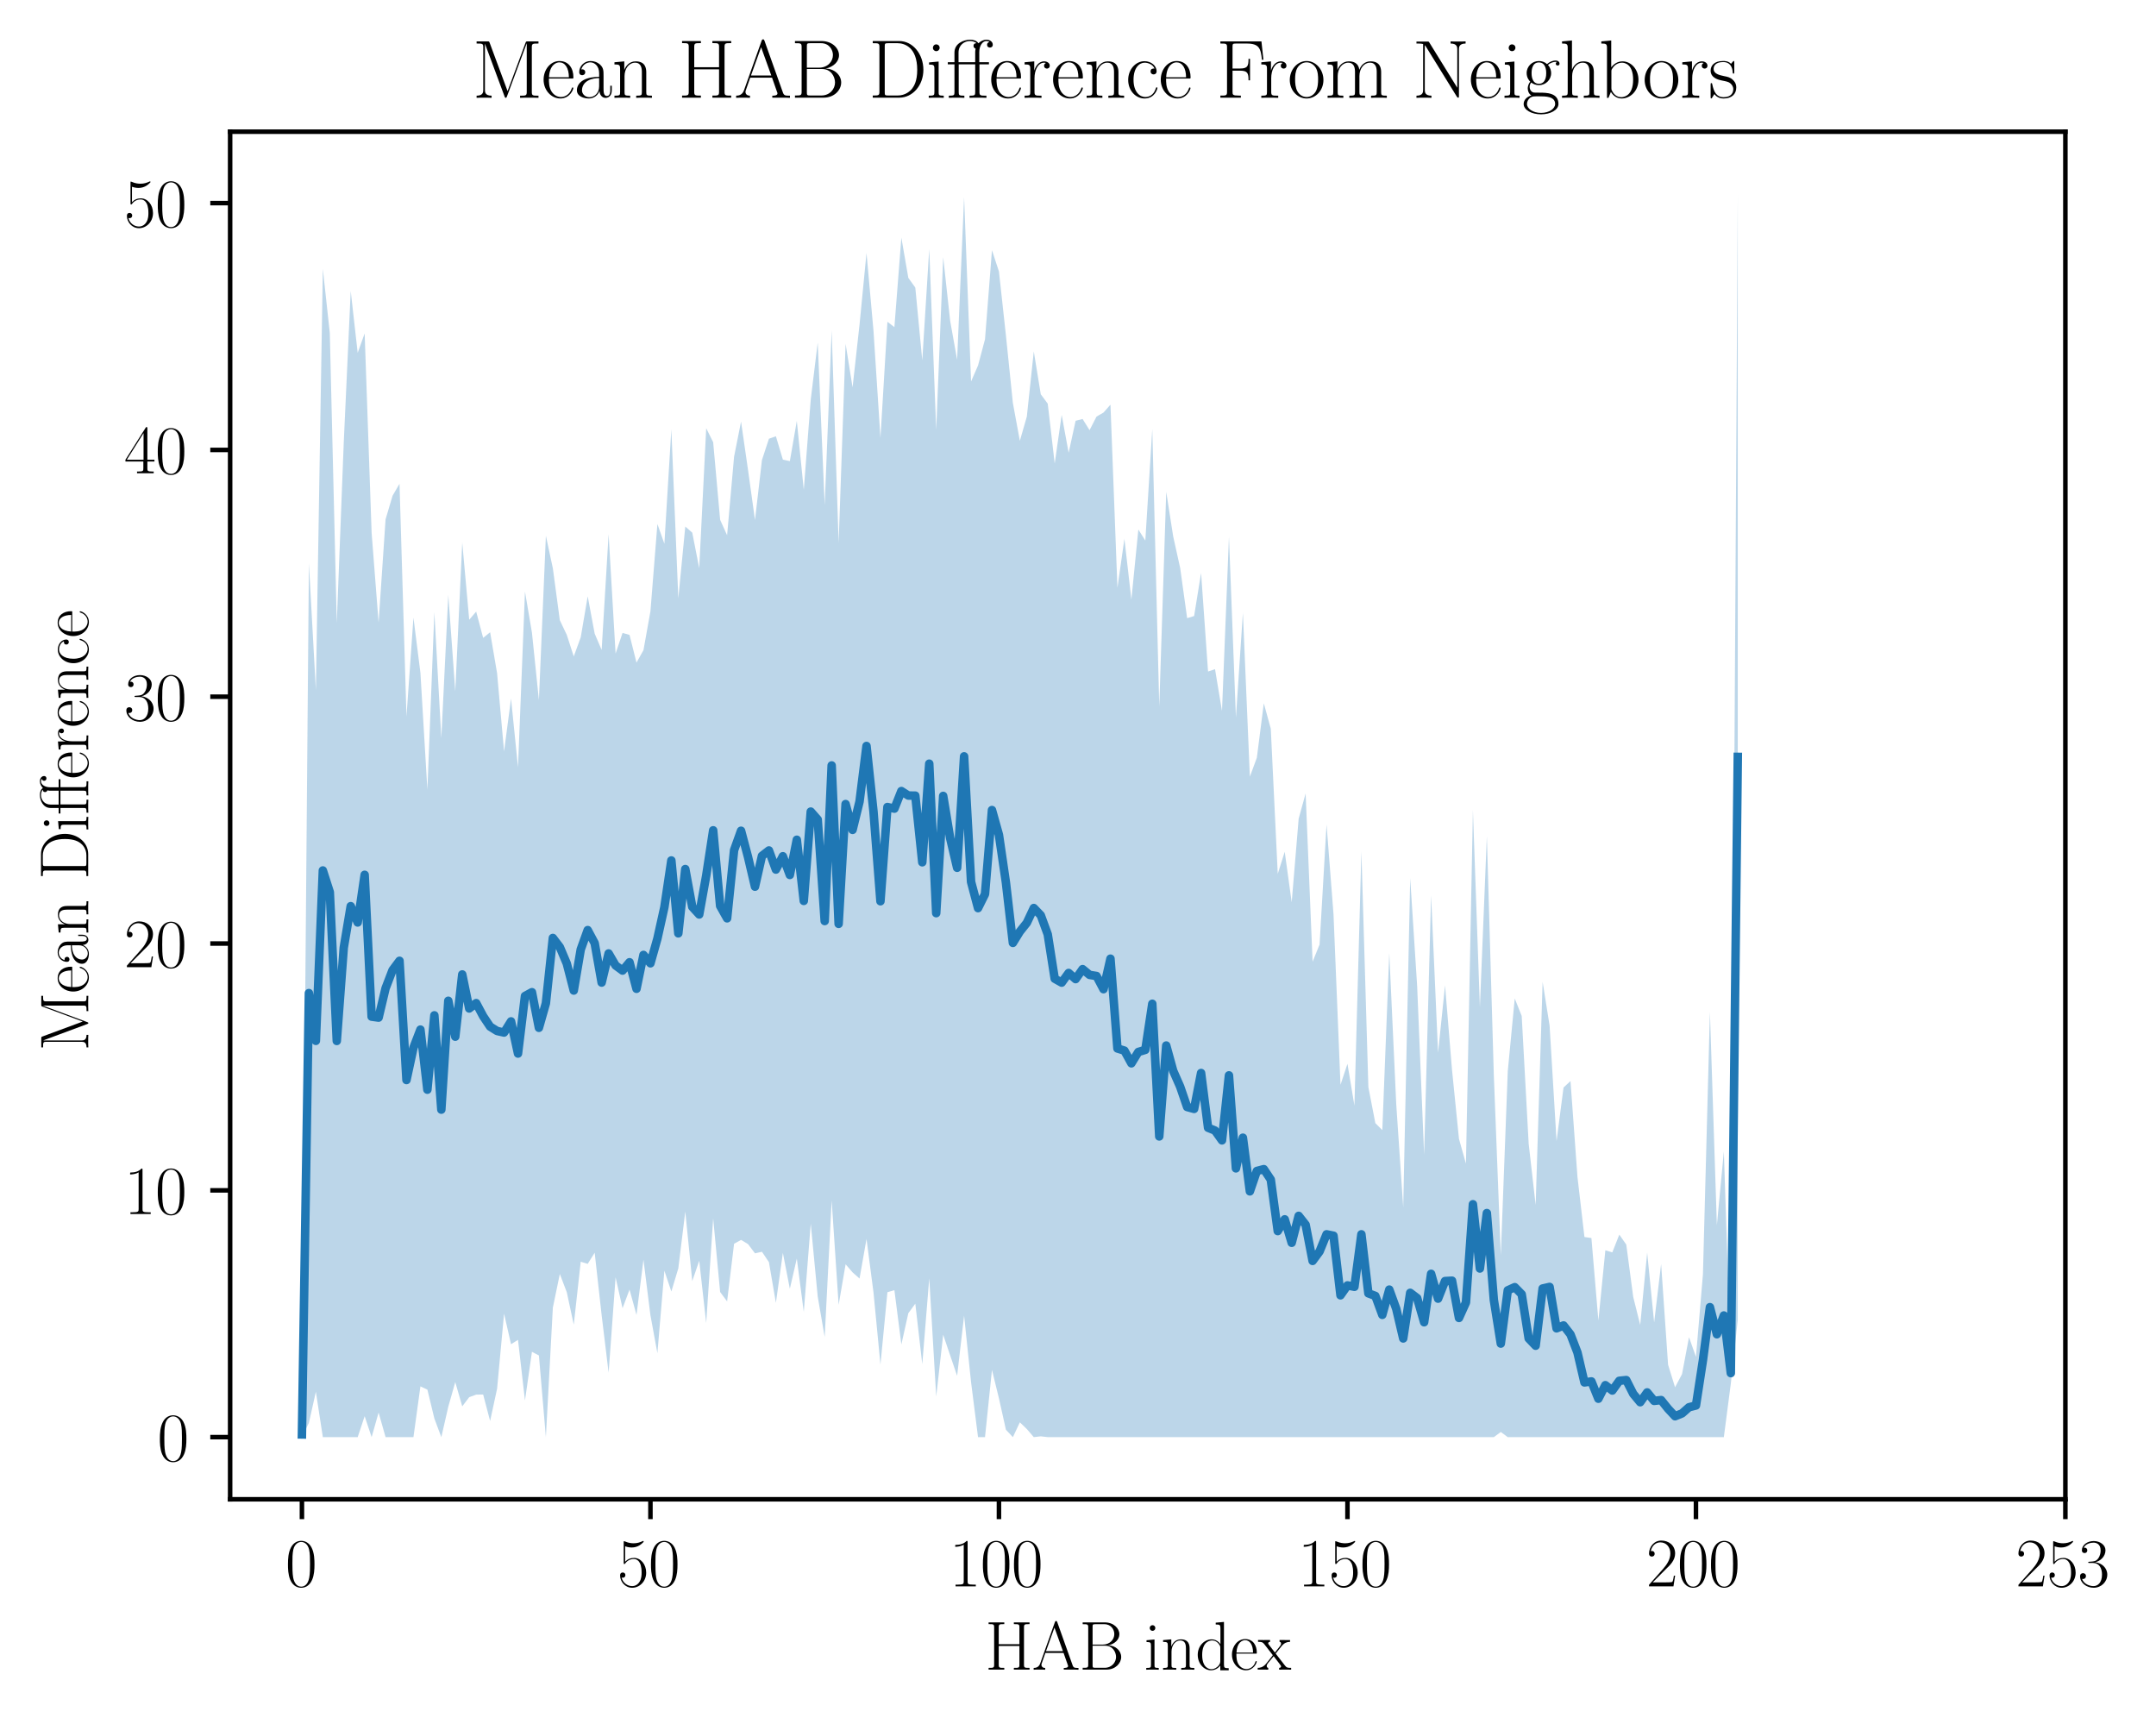<?xml version="1.0" encoding="utf-8" standalone="no"?>
<!DOCTYPE svg PUBLIC "-//W3C//DTD SVG 1.1//EN"
  "http://www.w3.org/Graphics/SVG/1.1/DTD/svg11.dtd">
<svg xmlns:xlink="http://www.w3.org/1999/xlink" width="380.203pt" height="303.942pt" viewBox="0 0 380.203 303.942" xmlns="http://www.w3.org/2000/svg" version="1.1">
 <defs>
  <style type="text/css">*{stroke-linejoin: round; stroke-linecap: butt}</style>
 </defs>
 <g id="figure_1">
  <g id="patch_1">
   <path d="M 0 303.942 
L 380.203 303.942 
L 380.203 0 
L 0 0 
z
" style="fill: #ffffff"/>
  </g>
  <g id="axes_1">
   <g id="patch_2">
    <path d="M 40.583 264.387 
L 364.223 264.387 
L 364.223 23.223 
L 40.583 23.223 
z
" style="fill: #ffffff"/>
   </g>
   <g id="PolyCollection_1">
    <path d="M 53.244 244.237 
L 53.244 253.425 
L 54.473 250.909 
L 55.702 245.423 
L 56.931 253.425 
L 58.16 253.425 
L 59.39 253.425 
L 60.619 253.425 
L 61.848 253.425 
L 63.077 253.425 
L 64.306 249.731 
L 65.535 253.425 
L 66.765 249.09 
L 67.994 253.425 
L 69.223 253.425 
L 70.452 253.425 
L 71.681 253.425 
L 72.91 253.425 
L 74.14 244.473 
L 75.369 245.047 
L 76.598 250.139 
L 77.827 253.425 
L 79.056 248.048 
L 80.285 243.721 
L 81.515 247.994 
L 82.744 246.379 
L 83.973 245.928 
L 85.202 245.912 
L 86.431 250.578 
L 87.66 244.89 
L 88.89 231.654 
L 90.119 237.039 
L 91.348 236.27 
L 92.577 246.957 
L 93.806 238.38 
L 95.035 239.024 
L 96.265 253.425 
L 97.494 230.591 
L 98.723 224.651 
L 99.952 227.874 
L 101.181 233.59 
L 102.41 222.49 
L 103.64 222.874 
L 104.869 220.904 
L 106.098 231.925 
L 107.327 242.057 
L 108.556 225.244 
L 109.786 230.695 
L 111.015 227.403 
L 112.244 231.877 
L 113.473 222.134 
L 114.702 231.942 
L 115.931 238.621 
L 117.161 224.071 
L 118.39 227.746 
L 119.619 223.664 
L 120.848 213.642 
L 122.077 225.906 
L 123.306 222.327 
L 124.536 233.311 
L 125.765 214.851 
L 126.994 227.833 
L 128.223 229.485 
L 129.452 219.324 
L 130.681 218.647 
L 131.911 219.385 
L 133.14 221.012 
L 134.369 220.737 
L 135.598 222.568 
L 136.827 229.747 
L 138.056 220.934 
L 139.286 227.262 
L 140.515 221.932 
L 141.744 231.353 
L 142.973 215.787 
L 144.202 228.633 
L 145.431 235.769 
L 146.661 211.688 
L 147.89 230.09 
L 149.119 222.946 
L 150.348 224.368 
L 151.577 225.459 
L 152.806 218.477 
L 154.036 227.893 
L 155.265 240.637 
L 156.494 227.873 
L 157.723 227.505 
L 158.952 237.079 
L 160.181 231.572 
L 161.411 229.892 
L 162.64 240.559 
L 163.869 225.421 
L 165.098 246.258 
L 166.327 235.363 
L 167.556 239.009 
L 168.786 242.608 
L 170.015 232 
L 171.244 243.738 
L 172.473 253.425 
L 173.702 253.425 
L 174.931 241.57 
L 176.161 246.588 
L 177.39 252.119 
L 178.619 253.425 
L 179.848 250.811 
L 181.077 252 
L 182.306 253.425 
L 183.536 253.281 
L 184.765 253.425 
L 185.994 253.425 
L 187.223 253.425 
L 188.452 253.425 
L 189.681 253.425 
L 190.911 253.425 
L 192.14 253.425 
L 193.369 253.425 
L 194.598 253.425 
L 195.827 253.425 
L 197.056 253.425 
L 198.286 253.425 
L 199.515 253.425 
L 200.744 253.425 
L 201.973 253.425 
L 203.202 253.425 
L 204.431 253.425 
L 205.661 253.425 
L 206.89 253.425 
L 208.119 253.425 
L 209.348 253.425 
L 210.577 253.425 
L 211.806 253.425 
L 213.036 253.425 
L 214.265 253.425 
L 215.494 253.425 
L 216.723 253.425 
L 217.952 253.425 
L 219.181 253.425 
L 220.411 253.425 
L 221.64 253.425 
L 222.869 253.425 
L 224.098 253.425 
L 225.327 253.425 
L 226.556 253.425 
L 227.786 253.425 
L 229.015 253.425 
L 230.244 253.425 
L 231.473 253.425 
L 232.702 253.425 
L 233.931 253.425 
L 235.161 253.425 
L 236.39 253.425 
L 237.619 253.425 
L 238.848 253.425 
L 240.077 253.425 
L 241.307 253.425 
L 242.536 253.425 
L 243.765 253.425 
L 244.994 253.425 
L 246.223 253.425 
L 247.452 253.425 
L 248.682 253.425 
L 249.911 253.425 
L 251.14 253.425 
L 252.369 253.425 
L 253.598 253.425 
L 254.827 253.425 
L 256.057 253.425 
L 257.286 253.425 
L 258.515 253.425 
L 259.744 253.425 
L 260.973 253.425 
L 262.202 253.425 
L 263.432 253.425 
L 264.661 252.516 
L 265.89 253.425 
L 267.119 253.425 
L 268.348 253.425 
L 269.577 253.425 
L 270.807 253.425 
L 272.036 253.425 
L 273.265 253.425 
L 274.494 253.425 
L 275.723 253.425 
L 276.952 253.425 
L 278.182 253.425 
L 279.411 253.425 
L 280.64 253.425 
L 281.869 253.425 
L 283.098 253.425 
L 284.327 253.425 
L 285.557 253.425 
L 286.786 253.425 
L 288.015 253.425 
L 289.244 253.425 
L 290.473 253.425 
L 291.702 253.425 
L 292.932 253.425 
L 294.161 253.425 
L 295.39 253.425 
L 296.619 253.425 
L 297.848 253.425 
L 299.077 253.425 
L 300.307 253.425 
L 301.536 253.425 
L 302.765 253.425 
L 303.994 253.425 
L 305.223 243.997 
L 306.452 232.752 
L 306.452 34.185 
L 306.452 34.185 
L 305.223 240.277 
L 303.994 203.052 
L 302.765 216.06 
L 301.536 178.428 
L 300.307 224.715 
L 299.077 239.265 
L 297.848 235.806 
L 296.619 242.31 
L 295.39 244.629 
L 294.161 240.668 
L 292.932 222.886 
L 291.702 233.2 
L 290.473 220.898 
L 289.244 233.641 
L 288.015 228.712 
L 286.786 219.468 
L 285.557 217.715 
L 284.327 220.842 
L 283.098 220.476 
L 281.869 232.864 
L 280.64 218.316 
L 279.411 218.134 
L 278.182 207.561 
L 276.952 190.636 
L 275.723 191.773 
L 274.494 201.208 
L 273.265 180.846 
L 272.036 173.144 
L 270.807 212.492 
L 269.577 201.689 
L 268.348 179.151 
L 267.119 176.074 
L 265.89 188.903 
L 264.661 221.343 
L 263.432 189.618 
L 262.202 147.464 
L 260.973 177.604 
L 259.744 142.86 
L 258.515 205.197 
L 257.286 200.831 
L 256.057 188.655 
L 254.827 173.753 
L 253.598 185.64 
L 252.369 157.894 
L 251.14 203.619 
L 249.911 173.889 
L 248.682 154.857 
L 247.452 212.906 
L 246.223 194.714 
L 244.994 168.069 
L 243.765 199.287 
L 242.536 198.052 
L 241.307 191.696 
L 240.077 150.161 
L 238.848 194.963 
L 237.619 187.596 
L 236.39 191.296 
L 235.161 161.225 
L 233.931 145.377 
L 232.702 166.555 
L 231.473 169.588 
L 230.244 139.923 
L 229.015 144.36 
L 227.786 159.111 
L 226.556 150.207 
L 225.327 154.091 
L 224.098 128.496 
L 222.869 124.019 
L 221.64 133.619 
L 220.411 136.957 
L 219.181 108.074 
L 217.952 126.524 
L 216.723 94.665 
L 215.494 125.377 
L 214.265 117.999 
L 213.036 118.42 
L 211.806 101.026 
L 210.577 108.631 
L 209.348 109.006 
L 208.119 100.156 
L 206.89 94.606 
L 205.661 86.729 
L 204.431 124.572 
L 203.202 75.649 
L 201.973 95.321 
L 200.744 93.375 
L 199.515 105.726 
L 198.286 95.017 
L 197.056 103.645 
L 195.827 71.359 
L 194.598 72.751 
L 193.369 73.463 
L 192.14 75.856 
L 190.911 73.884 
L 189.681 74.201 
L 188.452 79.843 
L 187.223 73.159 
L 185.994 81.732 
L 184.765 71.181 
L 183.536 69.526 
L 182.306 61.98 
L 181.077 73.465 
L 179.848 77.734 
L 178.619 71.074 
L 177.39 59.136 
L 176.161 47.873 
L 174.931 44.123 
L 173.702 59.831 
L 172.473 64.447 
L 171.244 67.265 
L 170.015 34.75 
L 168.786 63.44 
L 167.556 56.574 
L 166.327 45.337 
L 165.098 75.79 
L 163.869 43.911 
L 162.64 63.548 
L 161.411 50.714 
L 160.181 48.999 
L 158.952 41.91 
L 157.723 57.682 
L 156.494 56.745 
L 155.265 77.213 
L 154.036 58.32 
L 152.806 44.611 
L 151.577 57.235 
L 150.348 68.306 
L 149.119 60.631 
L 147.89 95.739 
L 146.661 58.267 
L 145.431 89.066 
L 144.202 60.404 
L 142.973 70.445 
L 141.744 86.379 
L 140.515 74.231 
L 139.286 81.316 
L 138.056 81.048 
L 136.827 76.933 
L 135.598 77.369 
L 134.369 81.115 
L 133.14 91.699 
L 131.911 82.861 
L 130.681 74.342 
L 129.452 80.529 
L 128.223 94.388 
L 126.994 91.665 
L 125.765 77.983 
L 124.536 75.516 
L 123.306 100.19 
L 122.077 93.93 
L 120.848 92.854 
L 119.619 105.513 
L 118.39 75.721 
L 117.161 95.876 
L 115.931 92.407 
L 114.702 107.796 
L 113.473 114.651 
L 112.244 116.848 
L 111.015 111.96 
L 109.786 111.604 
L 108.556 115.247 
L 107.327 94.205 
L 106.098 114.609 
L 104.869 111.733 
L 103.64 105.152 
L 102.41 112.381 
L 101.181 115.755 
L 99.952 111.957 
L 98.723 109.371 
L 97.494 100.211 
L 96.265 94.478 
L 95.035 123.461 
L 93.806 111.552 
L 92.577 104.318 
L 91.348 135.294 
L 90.119 123.181 
L 88.89 132.503 
L 87.66 118.717 
L 86.431 111.489 
L 85.202 112.484 
L 83.973 107.85 
L 82.744 109.287 
L 81.515 95.674 
L 80.285 121.892 
L 79.056 104.906 
L 77.827 130.142 
L 76.598 107.953 
L 75.369 139.262 
L 74.14 118.646 
L 72.91 108.911 
L 71.681 126.354 
L 70.452 85.314 
L 69.223 87.426 
L 67.994 91.584 
L 66.765 109.802 
L 65.535 93.962 
L 64.306 58.796 
L 63.077 62.217 
L 61.848 51.319 
L 60.619 78.025 
L 59.39 109.854 
L 58.16 58.724 
L 56.931 47.41 
L 55.702 121.661 
L 54.473 99.331 
L 53.244 244.237 
z
" clip-path="url(#pc7e913c301)" style="fill: #1f77b4; fill-opacity: 0.3"/>
   </g>
   <g id="matplotlib.axis_1">
    <g id="xtick_1">
     <g id="line2d_1">
      <defs>
       <path id="m59d5abfe2f" d="M 0 0 
L 0 3.5 
" style="stroke: #000000; stroke-width: 0.8"/>
      </defs>
      <g>
       <use xlink:href="#m59d5abfe2f" x="53.244" y="264.387" style="stroke: #000000; stroke-width: 0.8"/>
      </g>
     </g>
     <g id="text_1">
      <!-- 0 -->
      <g transform="translate(50.317 279.74) scale(0.12 -0.12)">
       <defs>
        <path id="LMRoman17-Regular-30" d="M 2688 2025 
C 2688 2416 2682 3080 2413 3591 
C 2176 4039 1798 4198 1466 4198 
C 1158 4198 768 4058 525 3597 
C 269 3118 243 2524 243 2025 
C 243 1661 250 1106 448 619 
C 723 -39 1216 -128 1466 -128 
C 1760 -128 2208 -7 2470 600 
C 2662 1042 2688 1559 2688 2025 
z
M 2278 2096 
C 2278 1680 2278 1169 2202 792 
C 2067 95 1690 -26 1466 -26 
C 1056 -26 813 325 723 812 
C 653 1188 653 1738 653 2096 
C 653 2588 653 2997 736 3387 
C 858 3929 1216 4096 1466 4096 
C 1728 4096 2067 3923 2189 3400 
C 2272 3036 2278 2607 2278 2096 
z
" transform="scale(0.016)"/>
       </defs>
       <use xlink:href="#LMRoman17-Regular-30" transform="scale(0.996)"/>
      </g>
     </g>
    </g>
    <g id="xtick_2">
     <g id="line2d_2">
      <g>
       <use xlink:href="#m59d5abfe2f" x="114.702" y="264.387" style="stroke: #000000; stroke-width: 0.8"/>
      </g>
     </g>
     <g id="text_2">
      <!-- 50 -->
      <g transform="translate(108.849 279.74) scale(0.12 -0.12)">
       <defs>
        <path id="LMRoman17-Regular-35" d="M 2669 1264 
C 2669 2030 2170 2624 1549 2624 
C 1222 2624 947 2503 730 2274 
L 730 3692 
C 794 3666 1056 3584 1325 3584 
C 1920 3584 2246 3911 2432 4100 
C 2432 4157 2432 4192 2394 4192 
C 2394 4192 2374 4192 2323 4163 
C 2099 4058 1837 3973 1517 3973 
C 1325 3973 1037 3999 723 4139 
C 653 4171 634 4171 634 4171 
C 602 4171 595 4164 595 4037 
L 595 2203 
C 595 2089 595 2057 659 2057 
C 691 2057 704 2070 736 2114 
C 941 2401 1222 2522 1542 2522 
C 1766 2522 2246 2382 2246 1289 
C 2246 1085 2246 715 2054 421 
C 1894 159 1645 25 1370 25 
C 947 25 518 320 403 814 
C 429 807 480 795 506 795 
C 589 795 749 840 749 1038 
C 749 1210 627 1280 506 1280 
C 358 1280 262 1190 262 1011 
C 262 454 704 -128 1382 -128 
C 2042 -128 2669 440 2669 1264 
z
" transform="scale(0.016)"/>
       </defs>
       <use xlink:href="#LMRoman17-Regular-35" transform="scale(0.996)"/>
       <use xlink:href="#LMRoman17-Regular-30" transform="translate(45.691 0) scale(0.996)"/>
      </g>
     </g>
    </g>
    <g id="xtick_3">
     <g id="line2d_3">
      <g>
       <use xlink:href="#m59d5abfe2f" x="176.161" y="264.387" style="stroke: #000000; stroke-width: 0.8"/>
      </g>
     </g>
     <g id="text_3">
      <!-- 100 -->
      <g transform="translate(167.381 279.74) scale(0.12 -0.12)">
       <defs>
        <path id="LMRoman17-Regular-31" d="M 2458 0 
L 2458 160 
L 2266 160 
C 1715 160 1702 230 1702 458 
L 1702 4058 
C 1702 4192 1696 4192 1606 4192 
C 1357 3916 979 3827 621 3827 
C 602 3827 570 3827 563 3808 
C 557 3795 557 3782 557 3648 
C 755 3648 1088 3686 1344 3839 
L 1344 461 
C 1344 236 1331 160 781 160 
L 589 160 
L 589 0 
L 1523 0 
L 2458 0 
z
" transform="scale(0.016)"/>
       </defs>
       <use xlink:href="#LMRoman17-Regular-31" transform="scale(0.996)"/>
       <use xlink:href="#LMRoman17-Regular-30" transform="translate(45.691 0) scale(0.996)"/>
       <use xlink:href="#LMRoman17-Regular-30" transform="translate(91.382 0) scale(0.996)"/>
      </g>
     </g>
    </g>
    <g id="xtick_4">
     <g id="line2d_4">
      <g>
       <use xlink:href="#m59d5abfe2f" x="237.619" y="264.387" style="stroke: #000000; stroke-width: 0.8"/>
      </g>
     </g>
     <g id="text_4">
      <!-- 150 -->
      <g transform="translate(228.839 279.74) scale(0.12 -0.12)">
       <use xlink:href="#LMRoman17-Regular-31" transform="scale(0.996)"/>
       <use xlink:href="#LMRoman17-Regular-35" transform="translate(45.691 0) scale(0.996)"/>
       <use xlink:href="#LMRoman17-Regular-30" transform="translate(91.382 0) scale(0.996)"/>
      </g>
     </g>
    </g>
    <g id="xtick_5">
     <g id="line2d_5">
      <g>
       <use xlink:href="#m59d5abfe2f" x="299.077" y="264.387" style="stroke: #000000; stroke-width: 0.8"/>
      </g>
     </g>
     <g id="text_5">
      <!-- 200 -->
      <g transform="translate(290.298 279.74) scale(0.12 -0.12)">
       <defs>
        <path id="LMRoman17-Regular-32" d="M 2669 989 
L 2554 989 
C 2490 536 2438 459 2413 420 
C 2381 369 1920 369 1830 369 
L 602 369 
L 1824 1597 
C 2214 1967 2669 2402 2669 3035 
C 2669 3790 2067 4224 1395 4224 
C 691 4224 262 3604 262 3030 
C 262 2780 448 2748 525 2748 
C 589 2748 781 2787 781 3010 
C 781 3207 614 3264 525 3264 
C 486 3264 448 3258 422 3245 
C 544 3790 915 4058 1306 4058 
C 1862 4058 2227 3617 2227 3035 
C 2227 2479 1901 2000 1536 1584 
L 262 146 
L 262 0 
L 2515 0 
L 2669 989 
z
" transform="scale(0.016)"/>
       </defs>
       <use xlink:href="#LMRoman17-Regular-32" transform="scale(0.996)"/>
       <use xlink:href="#LMRoman17-Regular-30" transform="translate(45.691 0) scale(0.996)"/>
       <use xlink:href="#LMRoman17-Regular-30" transform="translate(91.382 0) scale(0.996)"/>
      </g>
     </g>
    </g>
    <g id="xtick_6">
     <g id="line2d_6">
      <g>
       <use xlink:href="#m59d5abfe2f" x="364.223" y="264.387" style="stroke: #000000; stroke-width: 0.8"/>
      </g>
     </g>
     <g id="text_6">
      <!-- 253 -->
      <g transform="translate(355.444 279.74) scale(0.12 -0.12)">
       <defs>
        <path id="LMRoman17-Regular-33" d="M 2720 1085 
C 2720 1707 2208 2157 1600 2227 
C 2086 2328 2554 2756 2554 3329 
C 2554 3820 2048 4179 1472 4179 
C 890 4179 378 3829 378 3329 
C 378 3110 544 3072 627 3072 
C 762 3072 877 3155 877 3321 
C 877 3486 762 3569 627 3569 
C 602 3569 570 3569 544 3557 
C 730 3959 1235 4032 1459 4032 
C 1683 4032 2106 3925 2106 3320 
C 2106 3143 2080 2828 1862 2550 
C 1670 2304 1453 2304 1242 2284 
C 1210 2284 1062 2269 1037 2269 
C 992 2263 966 2257 966 2208 
C 966 2163 973 2157 1101 2157 
L 1414 2157 
C 1984 2157 2234 1662 2234 1090 
C 2234 320 1824 25 1453 25 
C 1114 25 563 194 390 693 
C 422 680 454 680 486 680 
C 640 680 755 782 755 948 
C 755 1133 614 1216 486 1216 
C 378 1216 211 1165 211 926 
C 211 335 787 -128 1466 -128 
C 2176 -128 2720 430 2720 1085 
z
" transform="scale(0.016)"/>
       </defs>
       <use xlink:href="#LMRoman17-Regular-32" transform="scale(0.996)"/>
       <use xlink:href="#LMRoman17-Regular-35" transform="translate(45.691 0) scale(0.996)"/>
       <use xlink:href="#LMRoman17-Regular-33" transform="translate(91.382 0) scale(0.996)"/>
      </g>
     </g>
    </g>
    <g id="text_7">
     <!-- HAB index -->
     <g transform="translate(173.712 294.417) scale(0.12 -0.12)">
      <defs>
       <path id="LMRoman17-Regular-48" d="M 4102 0 
L 4102 160 
C 3661 160 3590 160 3590 447 
L 3590 3905 
C 3590 4192 3661 4192 4102 4192 
L 4102 4352 
C 3917 4352 3578 4352 3379 4352 
C 3181 4352 2842 4352 2656 4352 
L 2656 4192 
C 3098 4192 3168 4192 3168 3904 
L 3168 2341 
L 1261 2341 
L 1261 3904 
C 1261 4192 1331 4192 1773 4192 
L 1773 4352 
C 1587 4352 1248 4352 1050 4352 
C 851 4352 512 4352 326 4352 
L 326 4192 
C 768 4192 838 4192 838 3905 
L 838 447 
C 838 160 768 160 326 160 
L 326 0 
C 512 0 851 0 1050 0 
C 1248 0 1587 0 1773 0 
L 1773 160 
C 1331 160 1261 160 1261 446 
L 1261 2176 
L 3168 2176 
L 3168 446 
C 3168 160 3098 160 2656 160 
L 2656 0 
C 2842 0 3181 0 3379 0 
C 3578 0 3917 0 4102 0 
z
" transform="scale(0.016)"/>
       <path id="LMRoman17-Regular-41" d="M 4282 -13 
L 4282 153 
C 3942 153 3827 153 3744 387 
L 2323 4378 
C 2291 4461 2278 4480 2214 4480 
C 2150 4480 2138 4461 2106 4378 
L 749 566 
C 627 223 371 153 147 153 
L 147 -13 
C 262 0 518 0 640 0 
C 800 0 1056 0 1210 -13 
L 1210 153 
C 909 153 864 361 864 439 
C 864 497 877 530 890 569 
L 1229 1536 
L 2906 1536 
L 3290 442 
C 3322 365 3322 352 3322 327 
C 3322 153 3046 153 2925 153 
L 2925 0 
C 3110 0 3443 0 3642 0 
C 3808 0 4128 0 4282 -13 
z
M 2848 1702 
L 1286 1702 
L 2067 3874 
L 2848 1702 
z
" transform="scale(0.016)"/>
       <path id="LMRoman17-Regular-42" d="M 3885 1164 
C 3885 1741 3360 2233 2675 2233 
C 3290 2356 3718 2771 3718 3264 
C 3718 3802 3194 4352 2368 4352 
L 333 4352 
L 333 4186 
C 774 4186 845 4186 845 3900 
L 845 452 
C 845 166 774 166 333 166 
L 333 0 
L 2534 0 
C 3354 0 3885 583 3885 1164 
z
M 3251 3277 
C 3251 2791 2861 2304 2170 2304 
L 1248 2304 
L 1248 3937 
C 1248 4155 1261 4186 1517 4186 
L 2336 4186 
C 2970 4186 3251 3674 3251 3277 
z
M 3411 1162 
C 3411 699 3046 166 2349 166 
L 1517 166 
C 1261 166 1248 197 1248 413 
L 1248 2202 
L 2432 2202 
C 3091 2202 3411 1625 3411 1162 
z
" transform="scale(0.016)"/>
       <path id="LMRoman17-Regular-69" d="M 1370 -13 
L 1370 153 
C 992 153 979 191 979 420 
L 979 2778 
L 243 2708 
L 243 2542 
C 602 2542 653 2503 653 2198 
L 653 427 
C 653 184 627 153 218 153 
L 218 -13 
C 371 0 646 0 806 0 
C 960 0 1222 0 1370 -13 
z
M 1056 3835 
C 1056 3988 934 4096 800 4096 
C 646 4096 538 3975 538 3835 
C 538 3682 659 3574 794 3574 
C 947 3574 1056 3695 1056 3835 
z
" transform="scale(0.016)"/>
       <path id="LMRoman17-Regular-6e" d="M 3091 -13 
L 3091 153 
C 2682 153 2656 178 2656 428 
L 2656 1933 
C 2656 2259 2592 2790 1837 2790 
C 1331 2790 1069 2400 973 2144 
L 966 2144 
L 966 2790 
L 211 2720 
L 211 2554 
C 589 2554 646 2515 646 2208 
L 646 428 
C 646 184 621 153 211 153 
L 211 -13 
C 365 0 646 0 813 0 
C 979 0 1267 0 1421 -13 
L 1421 153 
C 1011 153 986 178 986 428 
L 986 1658 
C 986 2247 1344 2688 1792 2688 
C 2266 2688 2317 2266 2317 1958 
L 2317 428 
C 2317 184 2291 153 1882 153 
L 1882 -13 
C 2035 0 2317 0 2483 0 
C 2650 0 2938 0 3091 -13 
z
" transform="scale(0.016)"/>
       <path id="LMRoman17-Regular-64" d="M 3066 -63 
L 3066 128 
C 2688 128 2630 166 2630 473 
L 2630 4396 
L 1869 4326 
L 1869 4160 
C 2246 4160 2304 4122 2304 3820 
L 2304 2345 
C 2278 2377 2016 2790 1498 2790 
C 845 2790 211 2208 211 1364 
C 211 525 806 -64 1434 -64 
C 1978 -64 2259 337 2291 380 
L 2291 -63 
L 3066 -63 
z
M 2291 755 
C 2291 563 2176 390 2029 262 
C 1811 70 1594 38 1472 38 
C 1286 38 621 134 621 1356 
C 621 2612 1363 2688 1530 2688 
C 1824 2688 2061 2522 2208 2291 
C 2291 2157 2291 2138 2291 2023 
L 2291 755 
z
" transform="scale(0.016)"/>
       <path id="LMRoman17-Regular-65" d="M 2464 1576 
C 2464 2238 2118 2816 1389 2816 
C 710 2816 173 2169 173 1383 
C 173 551 781 -64 1459 -64 
C 2176 -64 2458 606 2458 739 
C 2458 784 2406 784 2406 784 
C 2362 784 2355 771 2330 695 
C 2189 265 1837 51 1504 51 
C 1229 51 954 203 781 480 
C 582 803 582 1176 582 1472 
L 2438 1472 
C 2464 1498 2464 1511 2464 1576 
z
M 2118 1568 
L 589 1568 
C 634 2505 1126 2714 1382 2714 
C 1818 2714 2112 2297 2118 1568 
z
" transform="scale(0.016)"/>
       <path id="LMRoman17-Regular-78" d="M 3091 -6 
L 3091 160 
C 2771 160 2675 172 2522 370 
L 1664 1478 
L 2253 2216 
C 2464 2458 2707 2560 2989 2560 
L 2989 2726 
L 2541 2726 
C 2368 2726 2170 2726 2022 2732 
L 2022 2566 
C 2112 2553 2163 2489 2163 2400 
C 2163 2285 2099 2215 2067 2171 
L 1594 1573 
L 1030 2306 
C 973 2376 973 2388 973 2420 
C 973 2497 1037 2560 1146 2560 
L 1146 2732 
C 992 2726 717 2726 557 2726 
C 384 2726 179 2726 38 2732 
L 38 2560 
C 384 2560 461 2534 614 2343 
L 1350 1395 
C 1363 1382 1395 1344 1395 1325 
C 1395 1299 838 619 768 530 
C 480 185 179 160 6 160 
L 6 0 
L 454 0 
C 582 0 864 0 979 -6 
L 979 160 
C 941 166 838 179 838 325 
C 838 440 890 510 947 586 
L 1478 1236 
L 2035 512 
C 2086 442 2163 346 2163 301 
C 2163 211 2086 160 1984 160 
L 1984 -6 
C 2138 0 2413 0 2573 0 
C 2746 0 2950 0 3091 -6 
z
" transform="scale(0.016)"/>
      </defs>
      <use xlink:href="#LMRoman17-Regular-48" transform="scale(0.996)"/>
      <use xlink:href="#LMRoman17-Regular-41" transform="translate(69.07 0) scale(0.996)"/>
      <use xlink:href="#LMRoman17-Regular-42" transform="translate(138.139 0) scale(0.996)"/>
      <use xlink:href="#LMRoman17-Regular-69" transform="translate(233.405 0) scale(0.996)"/>
      <use xlink:href="#LMRoman17-Regular-6e" transform="translate(258.277 0) scale(0.996)"/>
      <use xlink:href="#LMRoman17-Regular-64" transform="translate(309.174 0) scale(0.996)"/>
      <use xlink:href="#LMRoman17-Regular-65" transform="translate(360.071 0) scale(0.996)"/>
      <use xlink:href="#LMRoman17-Regular-78" transform="translate(400.556 0) scale(0.996)"/>
     </g>
    </g>
   </g>
   <g id="matplotlib.axis_2">
    <g id="ytick_1">
     <g id="line2d_7">
      <defs>
       <path id="m8d7a3aecb9" d="M 0 0 
L -3.5 0 
" style="stroke: #000000; stroke-width: 0.8"/>
      </defs>
      <g>
       <use xlink:href="#m8d7a3aecb9" x="40.583" y="253.425" style="stroke: #000000; stroke-width: 0.8"/>
      </g>
     </g>
     <g id="text_8">
      <!-- $\mathdefault{0}$ -->
      <g transform="translate(27.73 257.602) scale(0.12 -0.12)">
       <use xlink:href="#LMRoman17-Regular-30" transform="scale(0.996)"/>
      </g>
     </g>
    </g>
    <g id="ytick_2">
     <g id="line2d_8">
      <g>
       <use xlink:href="#m8d7a3aecb9" x="40.583" y="209.904" style="stroke: #000000; stroke-width: 0.8"/>
      </g>
     </g>
     <g id="text_9">
      <!-- $\mathdefault{10}$ -->
      <g transform="translate(21.877 214.08) scale(0.12 -0.12)">
       <use xlink:href="#LMRoman17-Regular-31" transform="scale(0.996)"/>
       <use xlink:href="#LMRoman17-Regular-30" transform="translate(45.691 0) scale(0.996)"/>
      </g>
     </g>
    </g>
    <g id="ytick_3">
     <g id="line2d_9">
      <g>
       <use xlink:href="#m8d7a3aecb9" x="40.583" y="166.382" style="stroke: #000000; stroke-width: 0.8"/>
      </g>
     </g>
     <g id="text_10">
      <!-- $\mathdefault{20}$ -->
      <g transform="translate(21.877 170.558) scale(0.12 -0.12)">
       <use xlink:href="#LMRoman17-Regular-32" transform="scale(0.996)"/>
       <use xlink:href="#LMRoman17-Regular-30" transform="translate(45.691 0) scale(0.996)"/>
      </g>
     </g>
    </g>
    <g id="ytick_4">
     <g id="line2d_10">
      <g>
       <use xlink:href="#m8d7a3aecb9" x="40.583" y="122.86" style="stroke: #000000; stroke-width: 0.8"/>
      </g>
     </g>
     <g id="text_11">
      <!-- $\mathdefault{30}$ -->
      <g transform="translate(21.877 127.037) scale(0.12 -0.12)">
       <use xlink:href="#LMRoman17-Regular-33" transform="scale(0.996)"/>
       <use xlink:href="#LMRoman17-Regular-30" transform="translate(45.691 0) scale(0.996)"/>
      </g>
     </g>
    </g>
    <g id="ytick_5">
     <g id="line2d_11">
      <g>
       <use xlink:href="#m8d7a3aecb9" x="40.583" y="79.339" style="stroke: #000000; stroke-width: 0.8"/>
      </g>
     </g>
     <g id="text_12">
      <!-- $\mathdefault{40}$ -->
      <g transform="translate(21.877 83.515) scale(0.12 -0.12)">
       <defs>
        <path id="LMRoman17-Regular-34" d="M 2803 1114 
L 2803 1280 
L 2150 1280 
L 2150 4154 
C 2150 4288 2144 4288 2029 4288 
L 128 1280 
L 128 1114 
L 1779 1114 
L 1779 487 
C 1779 255 1766 192 1318 192 
L 1197 192 
L 1197 32 
C 1402 32 1747 32 1965 32 
C 2182 32 2528 32 2733 32 
L 2733 192 
L 2611 192 
C 2163 192 2150 255 2150 487 
L 2150 1114 
L 2803 1114 
z
M 1798 1280 
L 256 1280 
L 1798 3734 
L 1798 1280 
z
" transform="scale(0.016)"/>
       </defs>
       <use xlink:href="#LMRoman17-Regular-34" transform="scale(0.996)"/>
       <use xlink:href="#LMRoman17-Regular-30" transform="translate(45.691 0) scale(0.996)"/>
      </g>
     </g>
    </g>
    <g id="ytick_6">
     <g id="line2d_12">
      <g>
       <use xlink:href="#m8d7a3aecb9" x="40.583" y="35.817" style="stroke: #000000; stroke-width: 0.8"/>
      </g>
     </g>
     <g id="text_13">
      <!-- $\mathdefault{50}$ -->
      <g transform="translate(21.877 39.994) scale(0.12 -0.12)">
       <use xlink:href="#LMRoman17-Regular-35" transform="scale(0.996)"/>
       <use xlink:href="#LMRoman17-Regular-30" transform="translate(45.691 0) scale(0.996)"/>
      </g>
     </g>
    </g>
    <g id="text_14">
     <!-- Mean Difference -->
     <g transform="translate(15.553 185.342) rotate(-90) scale(0.12 -0.12)">
      <defs>
       <path id="LMRoman17-Regular-4d" d="M 5094 -13 
L 5094 153 
C 4653 153 4582 153 4582 438 
L 4582 3875 
C 4582 4160 4653 4160 5094 4160 
L 5094 4326 
L 4282 4326 
C 4147 4326 4141 4320 4102 4224 
L 2720 502 
L 1338 4230 
C 1299 4326 1293 4326 1158 4326 
L 339 4326 
L 339 4160 
C 781 4160 851 4160 851 3875 
L 851 610 
C 851 451 851 153 339 153 
L 339 -13 
C 486 0 755 0 915 0 
C 1075 0 1344 0 1491 -13 
L 1491 153 
C 979 153 979 451 979 610 
L 979 4135 
L 986 4135 
L 2490 89 
C 2515 25 2528 -13 2579 -13 
C 2630 -13 2643 25 2669 89 
L 4186 4166 
L 4192 4166 
L 4192 438 
C 4192 153 4122 153 3680 153 
L 3680 -13 
C 3853 0 4198 0 4384 0 
C 4570 0 4922 0 5094 -13 
z
" transform="scale(0.016)"/>
       <path id="LMRoman17-Regular-61" d="M 2874 567 
L 2874 920 
L 2758 920 
L 2758 562 
C 2758 178 2586 128 2502 128 
C 2240 128 2240 458 2240 738 
L 2240 1653 
C 2240 2072 2240 2294 1971 2543 
C 1734 2752 1459 2816 1242 2816 
C 736 2816 371 2407 371 1971 
C 371 1728 563 1728 602 1728 
C 685 1728 832 1778 832 1954 
C 832 2112 710 2181 602 2181 
C 576 2181 544 2174 525 2168 
C 659 2592 1005 2714 1229 2714 
C 1549 2714 1901 2429 1901 1885 
L 1901 1600 
C 1523 1600 1069 1549 710 1357 
C 307 1133 192 813 192 570 
C 192 77 768 -64 1107 -64 
C 1459 -64 1786 139 1926 511 
C 1939 233 2118 -18 2400 -18 
C 2534 -18 2874 70 2874 567 
z
M 1901 870 
C 1901 317 1504 38 1152 38 
C 832 38 582 275 582 570 
C 582 761 666 1100 1037 1305 
C 1344 1478 1696 1504 1901 1504 
L 1901 870 
z
" transform="scale(0.016)"/>
       <path id="LMRoman17-Regular-44" d="M 4224 2141 
C 4224 3346 3411 4352 2368 4352 
L 333 4352 
L 333 4186 
C 774 4186 845 4186 845 3900 
L 845 452 
C 845 166 774 166 333 166 
L 333 0 
L 2368 0 
C 3398 0 4224 943 4224 2141 
z
M 3750 2141 
C 3750 1242 3488 879 3366 707 
C 3213 510 2848 166 2240 166 
L 1523 166 
C 1267 166 1254 197 1254 414 
L 1254 3938 
C 1254 4155 1267 4186 1523 4186 
L 2240 4186 
C 2771 4186 3750 3874 3750 2141 
z
" transform="scale(0.016)"/>
       <path id="LMRoman17-Regular-b" d="M 3578 4067 
C 3578 4308 3347 4454 3091 4454 
C 2842 4454 2637 4333 2477 4181 
C 2330 4390 2086 4454 1837 4454 
C 1338 4454 634 4168 634 3469 
L 634 2725 
L 122 2725 
L 122 2560 
L 634 2560 
L 634 427 
C 634 184 608 153 198 153 
L 198 -13 
C 352 0 634 0 794 0 
C 960 0 1242 0 1395 -13 
L 1395 153 
C 986 153 960 178 960 427 
L 960 2560 
L 2227 2560 
L 2227 427 
C 2227 184 2202 153 1792 153 
L 1792 -13 
C 1946 0 2240 0 2406 0 
C 2592 0 2918 0 3091 -13 
L 3091 153 
C 2630 153 2554 153 2554 439 
L 2554 2560 
L 3283 2560 
L 3283 2725 
L 2541 2725 
L 2541 3494 
C 2541 4022 2810 4352 3085 4352 
C 3168 4352 3264 4327 3328 4282 
C 3277 4269 3142 4225 3142 4067 
C 3142 3901 3270 3850 3360 3850 
C 3450 3850 3578 3901 3578 4067 
z
M 2323 4187 
C 2208 4187 2099 4136 2099 3977 
C 2099 3812 2259 3767 2259 3767 
C 2227 3652 2227 3526 2227 3481 
L 2227 2725 
L 947 2725 
L 947 3469 
C 947 4047 1395 4352 1824 4352 
C 1920 4352 2170 4332 2323 4187 
z
" transform="scale(0.016)"/>
       <path id="LMRoman17-Regular-72" d="M 2131 2458 
C 2131 2663 1926 2790 1709 2790 
C 1222 2790 1011 2317 947 2093 
L 941 2093 
L 941 2790 
L 198 2720 
L 198 2554 
C 576 2554 634 2515 634 2208 
L 634 428 
C 634 184 608 153 198 153 
L 198 -13 
C 352 0 646 0 813 0 
C 998 0 1325 0 1498 -13 
L 1498 153 
C 1037 153 960 153 960 440 
L 960 1497 
C 960 2112 1222 2688 1702 2688 
C 1747 2688 1792 2682 1837 2662 
C 1837 2662 1696 2617 1696 2452 
C 1696 2298 1818 2234 1914 2234 
C 1990 2234 2131 2279 2131 2458 
z
" transform="scale(0.016)"/>
       <path id="LMRoman17-Regular-63" d="M 2458 748 
C 2458 774 2451 793 2406 793 
C 2362 793 2355 787 2330 703 
C 2163 180 1798 51 1523 51 
C 1114 51 621 427 621 1369 
C 621 2338 1094 2688 1472 2688 
C 1722 2688 2093 2573 2234 2240 
C 2112 2240 1933 2240 1933 2017 
C 1933 1838 2080 1787 2163 1787 
C 2208 1787 2394 1807 2394 2024 
C 2394 2467 1958 2803 1466 2803 
C 787 2803 211 2178 211 1363 
C 211 516 813 -64 1466 -64 
C 2259 -64 2458 677 2458 748 
z
" transform="scale(0.016)"/>
      </defs>
      <use xlink:href="#LMRoman17-Regular-4d" transform="scale(0.996)"/>
      <use xlink:href="#LMRoman17-Regular-65" transform="translate(84.682 0) scale(0.996)"/>
      <use xlink:href="#LMRoman17-Regular-61" transform="translate(125.167 0) scale(0.996)"/>
      <use xlink:href="#LMRoman17-Regular-6e" transform="translate(170.858 0) scale(0.996)"/>
      <use xlink:href="#LMRoman17-Regular-44" transform="translate(251.831 0) scale(0.996)"/>
      <use xlink:href="#LMRoman17-Regular-69" transform="translate(322.227 0) scale(0.996)"/>
      <use xlink:href="#LMRoman17-Regular-b" transform="translate(347.099 0) scale(0.996)"/>
      <use xlink:href="#LMRoman17-Regular-65" transform="translate(399.443 0) scale(0.996)"/>
      <use xlink:href="#LMRoman17-Regular-72" transform="translate(439.928 0) scale(0.996)"/>
      <use xlink:href="#LMRoman17-Regular-65" transform="translate(475.21 0) scale(0.996)"/>
      <use xlink:href="#LMRoman17-Regular-6e" transform="translate(515.695 0) scale(0.996)"/>
      <use xlink:href="#LMRoman17-Regular-63" transform="translate(566.592 0) scale(0.996)"/>
      <use xlink:href="#LMRoman17-Regular-65" transform="translate(607.076 0) scale(0.996)"/>
     </g>
    </g>
   </g>
   <g id="line2d_13">
    <path d="M 53.244 252.95 
L 54.473 175.12 
L 55.702 183.542 
L 56.931 153.498 
L 58.16 157.322 
L 59.39 183.561 
L 60.619 167.123 
L 61.848 159.793 
L 63.077 162.668 
L 64.306 154.263 
L 65.535 179.276 
L 66.765 179.446 
L 67.994 174.277 
L 69.223 171.077 
L 70.452 169.427 
L 71.681 190.452 
L 72.91 184.761 
L 74.14 181.559 
L 75.369 192.154 
L 76.598 179.046 
L 77.827 195.672 
L 79.056 176.477 
L 80.285 182.806 
L 81.515 171.834 
L 82.744 177.833 
L 83.973 176.889 
L 85.202 179.198 
L 86.431 181.034 
L 87.66 181.803 
L 88.89 182.078 
L 90.119 180.11 
L 91.348 185.782 
L 92.577 175.638 
L 93.806 174.966 
L 95.035 181.242 
L 96.265 176.918 
L 97.494 165.401 
L 98.723 167.011 
L 99.952 169.915 
L 101.181 174.672 
L 102.41 167.435 
L 103.64 164.013 
L 104.869 166.319 
L 106.098 173.267 
L 107.327 168.131 
L 108.556 170.245 
L 109.786 171.15 
L 111.015 169.682 
L 112.244 174.363 
L 113.473 168.392 
L 114.702 169.869 
L 115.931 165.514 
L 117.161 159.974 
L 118.39 151.733 
L 119.619 164.588 
L 120.848 153.248 
L 122.077 159.918 
L 123.306 161.259 
L 124.536 154.414 
L 125.765 146.417 
L 126.994 159.749 
L 128.223 161.936 
L 129.452 149.926 
L 130.681 146.495 
L 131.911 151.123 
L 133.14 156.355 
L 134.369 150.926 
L 135.598 149.969 
L 136.827 153.34 
L 138.056 150.991 
L 139.286 154.289 
L 140.515 148.082 
L 141.744 158.866 
L 142.973 143.116 
L 144.202 144.518 
L 145.431 162.417 
L 146.661 134.978 
L 147.89 162.914 
L 149.119 141.788 
L 150.348 146.337 
L 151.577 141.347 
L 152.806 131.544 
L 154.036 143.106 
L 155.265 158.925 
L 156.494 142.309 
L 157.723 142.594 
L 158.952 139.495 
L 160.181 140.286 
L 161.411 140.303 
L 162.64 152.054 
L 163.869 134.666 
L 165.098 161.024 
L 166.327 140.35 
L 167.556 147.792 
L 168.786 153.024 
L 170.015 133.375 
L 171.244 155.502 
L 172.473 160.14 
L 173.702 157.666 
L 174.931 142.846 
L 176.161 147.231 
L 177.39 155.628 
L 178.619 166.271 
L 179.848 164.273 
L 181.077 162.733 
L 182.306 160.121 
L 183.536 161.403 
L 184.765 164.759 
L 185.994 172.584 
L 187.223 173.277 
L 188.452 171.571 
L 189.681 172.656 
L 190.911 170.899 
L 192.14 171.912 
L 193.369 172.106 
L 194.598 174.432 
L 195.827 169.054 
L 197.056 184.889 
L 198.286 185.264 
L 199.515 187.507 
L 200.744 185.503 
L 201.973 185.133 
L 203.202 177.005 
L 204.431 200.399 
L 205.661 184.37 
L 206.89 188.835 
L 208.119 191.629 
L 209.348 195.209 
L 210.577 195.544 
L 211.806 189.212 
L 213.036 198.866 
L 214.265 199.363 
L 215.494 201.09 
L 216.723 189.631 
L 217.952 206.028 
L 219.181 200.623 
L 220.411 210.084 
L 221.64 206.491 
L 222.869 206.167 
L 224.098 208.012 
L 225.327 217.088 
L 226.556 215.017 
L 227.786 219.153 
L 229.015 214.405 
L 230.244 215.967 
L 231.473 222.349 
L 232.702 220.681 
L 233.931 217.66 
L 235.161 217.908 
L 236.39 228.416 
L 237.619 226.667 
L 238.848 226.914 
L 240.077 217.659 
L 241.307 228.066 
L 242.536 228.52 
L 243.765 231.862 
L 244.994 227.408 
L 246.223 230.79 
L 247.452 236.022 
L 248.682 227.977 
L 249.911 228.907 
L 251.14 233.163 
L 252.369 224.624 
L 253.598 229.004 
L 254.827 225.904 
L 256.057 225.836 
L 257.286 232.407 
L 258.515 229.683 
L 259.744 212.359 
L 260.973 223.689 
L 262.202 213.914 
L 263.432 229.221 
L 264.661 236.93 
L 265.89 227.536 
L 267.119 226.977 
L 268.348 228.232 
L 269.577 236.017 
L 270.807 237.305 
L 272.036 227.217 
L 273.265 226.936 
L 274.494 234.238 
L 275.723 233.731 
L 276.952 235.313 
L 278.182 238.51 
L 279.411 243.776 
L 280.64 243.6 
L 281.869 246.651 
L 283.098 244.262 
L 284.327 245.205 
L 285.557 243.488 
L 286.786 243.363 
L 288.015 245.785 
L 289.244 247.267 
L 290.473 245.536 
L 291.702 247.033 
L 292.932 246.89 
L 294.161 248.421 
L 295.39 249.738 
L 296.619 249.24 
L 297.848 248.156 
L 299.077 247.842 
L 300.307 239.862 
L 301.536 230.505 
L 302.765 235.282 
L 303.994 231.975 
L 305.223 242.137 
L 306.452 133.469 
L 306.452 133.469 
" clip-path="url(#pc7e913c301)" style="fill: none; stroke: #1f77b4; stroke-width: 1.5; stroke-linecap: square"/>
   </g>
   <g id="patch_3">
    <path d="M 40.583 264.387 
L 40.583 23.223 
" style="fill: none; stroke: #000000; stroke-width: 0.8; stroke-linejoin: miter; stroke-linecap: square"/>
   </g>
   <g id="patch_4">
    <path d="M 364.223 264.387 
L 364.223 23.223 
" style="fill: none; stroke: #000000; stroke-width: 0.8; stroke-linejoin: miter; stroke-linecap: square"/>
   </g>
   <g id="patch_5">
    <path d="M 40.583 264.387 
L 364.223 264.387 
" style="fill: none; stroke: #000000; stroke-width: 0.8; stroke-linejoin: miter; stroke-linecap: square"/>
   </g>
   <g id="patch_6">
    <path d="M 40.583 23.223 
L 364.223 23.223 
" style="fill: none; stroke: #000000; stroke-width: 0.8; stroke-linejoin: miter; stroke-linecap: square"/>
   </g>
   <g id="text_15">
    <!-- Mean HAB Difference From Neighbors -->
    <g transform="translate(83.269 17.223) scale(0.144 -0.144)">
     <defs>
      <path id="LMRoman17-Regular-46" d="M 3635 2916 
L 3482 4325 
L 326 4325 
L 326 4160 
C 768 4160 838 4160 838 3874 
L 838 446 
C 838 160 768 160 326 160 
L 326 0 
C 512 0 870 0 1069 0 
C 1331 0 1638 0 1901 0 
L 1901 160 
L 1760 160 
C 1274 160 1261 223 1261 452 
L 1261 2075 
L 1837 2075 
C 2432 2075 2490 1865 2490 1332 
L 2605 1332 
L 2605 2987 
L 2490 2987 
C 2490 2450 2432 2240 1837 2240 
L 1261 2240 
L 1261 3911 
C 1261 4128 1274 4160 1530 4160 
L 2355 4160 
C 3322 4160 3430 3765 3520 2916 
L 3635 2916 
z
" transform="scale(0.016)"/>
      <path id="LMRoman17-Regular-6f" d="M 2758 1356 
C 2758 2176 2163 2816 1466 2816 
C 768 2816 173 2176 173 1356 
C 173 551 768 -64 1466 -64 
C 2163 -64 2758 551 2758 1356 
z
M 2349 1408 
C 2349 1158 2336 775 2163 467 
C 1984 173 1709 51 1466 51 
C 1165 51 909 230 762 480 
C 602 767 582 1126 582 1408 
C 582 1677 595 2010 762 2298 
C 890 2509 1139 2714 1466 2714 
C 1754 2714 1997 2554 2150 2330 
C 2349 2029 2349 1607 2349 1408 
z
" transform="scale(0.016)"/>
      <path id="LMRoman17-Regular-6d" d="M 4762 -13 
L 4762 153 
C 4352 153 4326 178 4326 428 
L 4326 1933 
C 4326 2252 4269 2790 3507 2790 
C 3072 2790 2771 2496 2656 2151 
L 2650 2151 
C 2573 2676 2195 2790 1837 2790 
C 1331 2790 1069 2400 973 2144 
L 966 2144 
L 966 2790 
L 211 2720 
L 211 2554 
C 589 2554 646 2515 646 2208 
L 646 428 
C 646 184 621 153 211 153 
L 211 -13 
C 365 0 646 0 813 0 
C 979 0 1267 0 1421 -13 
L 1421 153 
C 1011 153 986 178 986 428 
L 986 1658 
C 986 2247 1344 2688 1792 2688 
C 2266 2688 2317 2266 2317 1958 
L 2317 428 
C 2317 184 2291 153 1882 153 
L 1882 -13 
C 2035 0 2317 0 2483 0 
C 2650 0 2938 0 3091 -13 
L 3091 153 
C 2682 153 2656 178 2656 428 
L 2656 1658 
C 2656 2247 3014 2688 3462 2688 
C 3936 2688 3987 2266 3987 1958 
L 3987 428 
C 3987 184 3962 153 3552 153 
L 3552 -13 
C 3706 0 3987 0 4154 0 
C 4320 0 4608 0 4762 -13 
z
" transform="scale(0.016)"/>
      <path id="LMRoman17-Regular-4e" d="M 4102 4160 
L 4102 4326 
C 3955 4313 3686 4313 3526 4313 
C 3366 4313 3098 4313 2950 4326 
L 2950 4160 
C 3462 4160 3462 3862 3462 3703 
L 3462 763 
L 1312 4243 
C 1267 4313 1261 4313 1139 4313 
L 326 4313 
L 326 4160 
L 448 4160 
C 704 4160 819 4129 838 4122 
L 838 610 
C 838 451 838 153 326 153 
L 326 -13 
C 474 0 742 0 902 0 
C 1062 0 1331 0 1478 -13 
L 1478 153 
C 966 153 966 451 966 610 
L 966 4033 
C 1011 3995 1011 3982 1056 3919 
L 3430 76 
C 3475 0 3494 0 3526 0 
C 3590 0 3590 19 3590 139 
L 3590 3705 
C 3590 3863 3590 4160 4102 4160 
z
" transform="scale(0.016)"/>
      <path id="LMRoman17-Regular-67" d="M 2886 2614 
C 2886 2731 2790 2854 2586 2854 
C 2330 2854 2106 2738 1926 2580 
C 1734 2753 1504 2816 1299 2816 
C 794 2816 358 2419 358 1888 
C 358 1522 570 1292 634 1228 
C 442 1004 442 743 442 711 
C 442 545 506 302 723 168 
C 390 85 128 -169 128 -486 
C 128 -943 736 -1280 1466 -1280 
C 2170 -1280 2803 -956 2803 -479 
C 2803 384 1856 384 1363 384 
C 1216 384 954 384 922 391 
C 723 423 589 602 589 825 
C 589 882 589 1024 710 1164 
C 832 1068 1043 960 1299 960 
C 1805 960 2240 1357 2240 1888 
C 2240 2054 2189 2310 1997 2509 
C 2176 2692 2438 2752 2586 2752 
C 2611 2752 2650 2752 2682 2734 
C 2656 2728 2598 2703 2598 2605 
C 2598 2527 2656 2471 2739 2471 
C 2835 2471 2886 2533 2886 2614 
z
M 1862 1889 
C 1862 1760 1862 1068 1299 1068 
C 736 1068 736 1760 736 1889 
C 736 2016 736 2708 1299 2708 
C 1862 2708 1862 2016 1862 1889 
z
M 2547 -486 
C 2547 -835 2106 -1171 1466 -1171 
C 826 -1171 384 -835 384 -486 
C 384 -289 493 -105 634 -4 
C 794 104 858 104 1293 104 
C 1818 104 2547 104 2547 -486 
z
" transform="scale(0.016)"/>
      <path id="LMRoman17-Regular-68" d="M 3091 -13 
L 3091 153 
C 2682 153 2656 178 2656 428 
L 2656 1933 
C 2656 2259 2592 2790 1837 2790 
C 1312 2790 1056 2368 979 2157 
L 973 2157 
L 973 4396 
L 211 4326 
L 211 4160 
C 589 4160 646 4122 646 3817 
L 646 426 
C 646 184 621 153 211 153 
L 211 -13 
C 365 0 646 0 813 0 
C 979 0 1267 0 1421 -13 
L 1421 153 
C 1011 153 986 178 986 428 
L 986 1658 
C 986 2247 1344 2688 1792 2688 
C 2266 2688 2317 2266 2317 1958 
L 2317 428 
C 2317 184 2291 153 1882 153 
L 1882 -13 
C 2035 0 2317 0 2483 0 
C 2650 0 2938 0 3091 -13 
z
" transform="scale(0.016)"/>
      <path id="LMRoman17-Regular-62" d="M 3053 1370 
C 3053 2188 2477 2790 1830 2790 
C 1434 2790 1152 2579 960 2330 
L 960 4396 
L 198 4326 
L 198 4160 
C 576 4160 634 4122 634 3817 
L 634 -13 
L 749 -13 
L 934 441 
C 1120 141 1395 -64 1766 -64 
C 2406 -64 3053 500 3053 1370 
z
M 2643 1376 
C 2643 108 1888 38 1734 38 
C 1536 38 1248 114 1043 486 
C 973 608 973 621 973 735 
L 973 2004 
C 973 2118 973 2138 1062 2272 
C 1312 2657 1670 2688 1792 2688 
C 1984 2688 2643 2585 2643 1376 
z
" transform="scale(0.016)"/>
      <path id="LMRoman17-Regular-73" d="M 2131 784 
C 2131 1112 1958 1285 1875 1362 
C 1683 1561 1459 1606 1190 1657 
C 838 1735 390 1825 390 2217 
C 390 2383 480 2737 1126 2737 
C 1811 2737 1850 2094 1862 1888 
C 1869 1856 1901 1849 1920 1849 
C 1978 1849 1978 1869 1978 1978 
L 1978 2697 
C 1978 2813 1971 2819 1933 2819 
C 1907 2819 1901 2813 1824 2717 
C 1805 2691 1747 2626 1728 2601 
C 1523 2819 1235 2819 1126 2819 
C 416 2819 160 2447 160 2076 
C 160 1498 813 1365 998 1325 
C 1402 1243 1542 1217 1677 1101 
C 1760 1025 1901 884 1901 654 
C 1901 384 1747 38 1158 38 
C 602 38 403 460 288 1021 
C 269 1110 269 1117 218 1117 
C 166 1117 160 1110 160 983 
L 160 63 
C 160 -51 166 -58 205 -58 
C 237 -58 243 -51 275 0 
L 448 276 
C 576 103 800 -64 1158 -64 
C 1792 -64 2131 283 2131 784 
z
" transform="scale(0.016)"/>
     </defs>
     <use xlink:href="#LMRoman17-Regular-4d" transform="scale(0.996)"/>
     <use xlink:href="#LMRoman17-Regular-65" transform="translate(84.682 0) scale(0.996)"/>
     <use xlink:href="#LMRoman17-Regular-61" transform="translate(125.167 0) scale(0.996)"/>
     <use xlink:href="#LMRoman17-Regular-6e" transform="translate(170.858 0) scale(0.996)"/>
     <use xlink:href="#LMRoman17-Regular-48" transform="translate(251.831 0) scale(0.996)"/>
     <use xlink:href="#LMRoman17-Regular-41" transform="translate(320.901 0) scale(0.996)"/>
     <use xlink:href="#LMRoman17-Regular-42" transform="translate(389.971 0) scale(0.996)"/>
     <use xlink:href="#LMRoman17-Regular-44" transform="translate(485.237 0) scale(0.996)"/>
     <use xlink:href="#LMRoman17-Regular-69" transform="translate(555.632 0) scale(0.996)"/>
     <use xlink:href="#LMRoman17-Regular-b" transform="translate(580.504 0) scale(0.996)"/>
     <use xlink:href="#LMRoman17-Regular-65" transform="translate(632.849 0) scale(0.996)"/>
     <use xlink:href="#LMRoman17-Regular-72" transform="translate(673.333 0) scale(0.996)"/>
     <use xlink:href="#LMRoman17-Regular-65" transform="translate(708.615 0) scale(0.996)"/>
     <use xlink:href="#LMRoman17-Regular-6e" transform="translate(749.1 0) scale(0.996)"/>
     <use xlink:href="#LMRoman17-Regular-63" transform="translate(799.997 0) scale(0.996)"/>
     <use xlink:href="#LMRoman17-Regular-65" transform="translate(840.482 0) scale(0.996)"/>
     <use xlink:href="#LMRoman17-Regular-46" transform="translate(911.043 0) scale(0.996)"/>
     <use xlink:href="#LMRoman17-Regular-72" transform="translate(963.219 0) scale(0.996)"/>
     <use xlink:href="#LMRoman17-Regular-6f" transform="translate(998.5 0) scale(0.996)"/>
     <use xlink:href="#LMRoman17-Regular-6d" transform="translate(1044.191 0) scale(0.996)"/>
     <use xlink:href="#LMRoman17-Regular-4e" transform="translate(1151.19 0) scale(0.996)"/>
     <use xlink:href="#LMRoman17-Regular-65" transform="translate(1220.259 0) scale(0.996)"/>
     <use xlink:href="#LMRoman17-Regular-69" transform="translate(1260.744 0) scale(0.996)"/>
     <use xlink:href="#LMRoman17-Regular-67" transform="translate(1285.616 0) scale(0.996)"/>
     <use xlink:href="#LMRoman17-Regular-68" transform="translate(1331.307 0) scale(0.996)"/>
     <use xlink:href="#LMRoman17-Regular-62" transform="translate(1379.602 0) scale(0.996)"/>
     <use xlink:href="#LMRoman17-Regular-6f" transform="translate(1433.101 0) scale(0.996)"/>
     <use xlink:href="#LMRoman17-Regular-72" transform="translate(1478.792 0) scale(0.996)"/>
     <use xlink:href="#LMRoman17-Regular-73" transform="translate(1514.074 0) scale(0.996)"/>
    </g>
   </g>
  </g>
 </g>
 <defs>
  <clipPath id="pc7e913c301">
   <rect x="40.583" y="23.223" width="323.64" height="241.164"/>
  </clipPath>
 </defs>
</svg>
